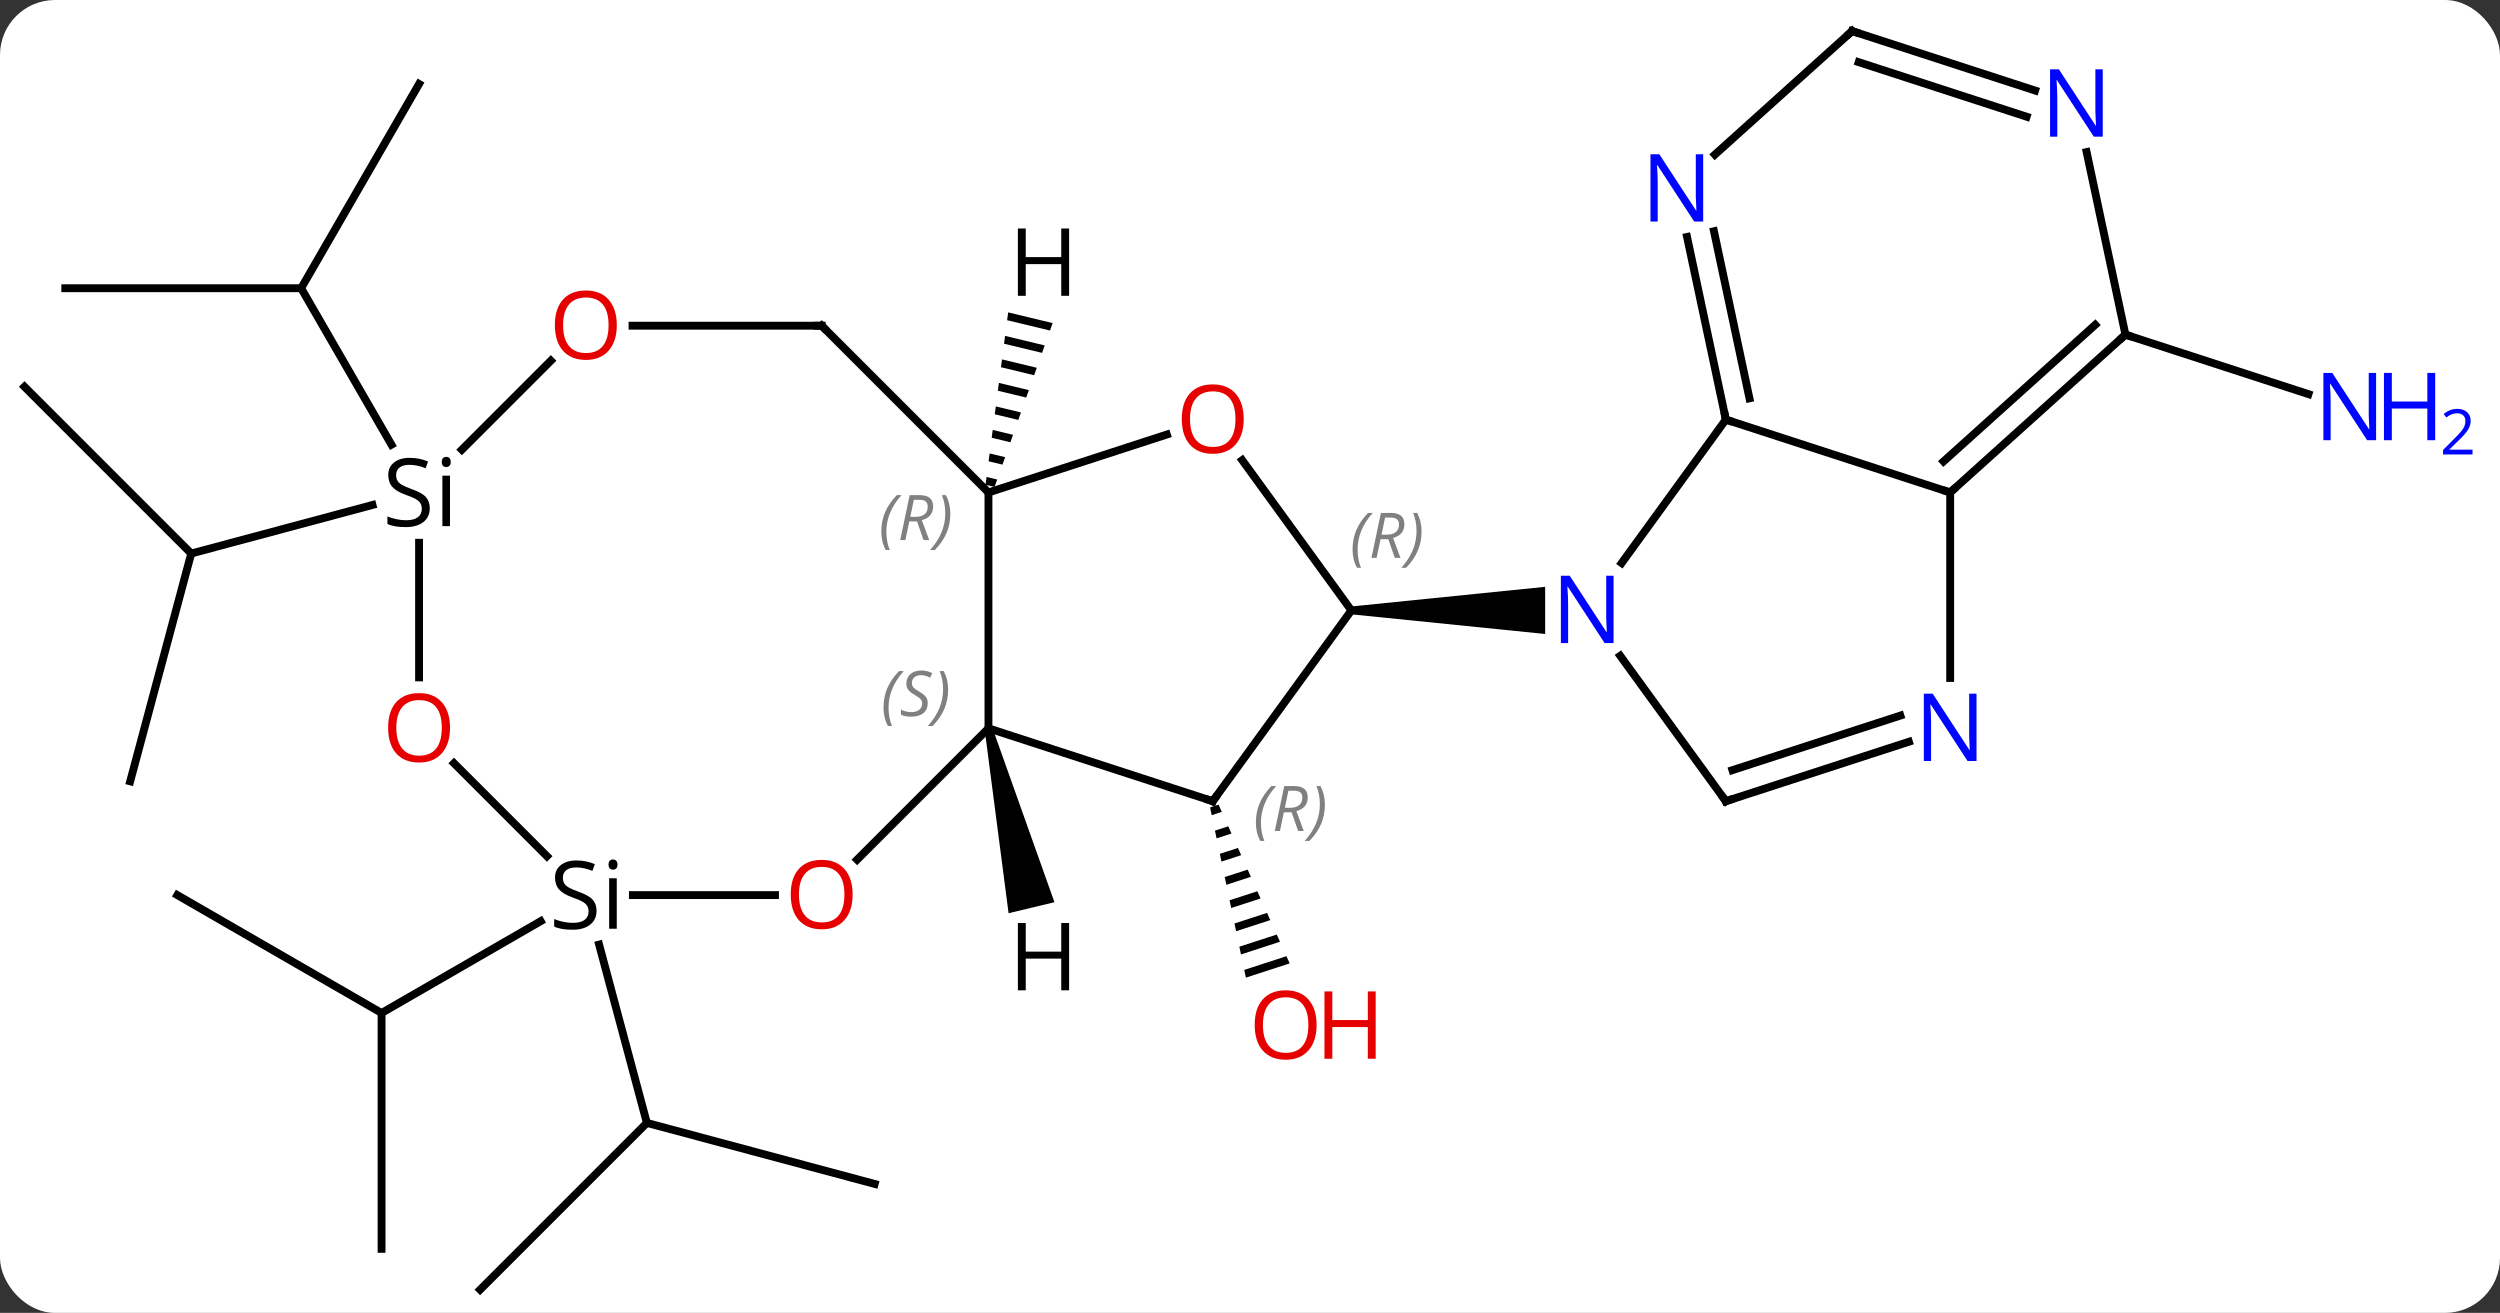 <svg width="318" viewBox="0 0 318 167" style="fill-opacity:1; color-rendering:auto; color-interpolation:auto; text-rendering:auto; stroke:black; stroke-linecap:square; stroke-miterlimit:10; shape-rendering:auto; stroke-opacity:1; fill:black; stroke-dasharray:none; font-weight:normal; stroke-width:1; font-family:'Open Sans'; font-style:normal; stroke-linejoin:miter; font-size:12; stroke-dashoffset:0; image-rendering:auto;" height="167" class="cas-substance-image" xmlns:xlink="http://www.w3.org/1999/xlink" xmlns="http://www.w3.org/2000/svg"><rect x="0" y="0" width="318" height="167" fill="#333333" stroke="none"/><svg class="cas-substance-single-component"><rect y="0" x="0" width="318" stroke="none" ry="7" rx="7" height="167" fill="white" class="cas-substance-group"/><svg y="0" x="0" width="318" viewBox="0 0 318 167" style="fill:black;" height="167" class="cas-substance-single-component-image"><svg><g><g transform="translate(151,84)" style="text-rendering:geometricPrecision; color-rendering:optimizeQuality; color-interpolation:linearRGB; stroke-linecap:butt; image-rendering:optimizeQuality;"><line y2="29.856" y1="44.856" x2="-128.445" x1="-102.465" style="fill:none;"/><line y2="74.856" y1="44.856" x2="-102.465" x1="-102.465" style="fill:none;"/><line y2="33.174" y1="44.856" x2="-82.229" x1="-102.465" style="fill:none;"/><line y2="80.046" y1="58.833" x2="-89.931" x1="-68.718" style="fill:none;"/><line y2="66.597" y1="58.833" x2="-39.741" x1="-68.718" style="fill:none;"/><line y2="36.151" y1="58.833" x2="-74.795" x1="-68.718" style="fill:none;"/><line y2="-47.337" y1="-47.337" x2="-142.695" x1="-112.695" style="fill:none;"/><line y2="-73.32" y1="-47.337" x2="-97.695" x1="-112.695" style="fill:none;"/><line y2="-27.435" y1="-47.337" x2="-101.204" x1="-112.695" style="fill:none;"/><line y2="15.384" y1="-13.593" x2="-134.439" x1="-126.675" style="fill:none;"/><line y2="-34.806" y1="-13.593" x2="-147.888" x1="-126.675" style="fill:none;"/><line y2="-19.77" y1="-13.593" x2="-103.62" x1="-126.675" style="fill:none;"/><path style="stroke:none;" d="M4.003 18.353 L2.92 18.705 L2.92 18.705 L3.127 19.689 L3.127 19.689 L4.414 19.27 L4.414 19.27 L4.003 18.353 ZM5.236 21.106 L3.541 21.657 L3.541 21.657 L3.748 22.642 L3.748 22.642 L5.647 22.024 L5.647 22.024 L5.236 21.106 ZM6.469 23.859 L4.162 24.61 L4.162 24.61 L4.369 25.594 L4.369 25.594 L6.88 24.777 L6.88 24.777 L6.469 23.859 ZM7.703 26.613 L4.783 27.562 L4.783 27.562 L4.99 28.546 L4.99 28.546 L8.114 27.53 L8.114 27.53 L7.703 26.613 ZM8.936 29.366 L5.404 30.515 L5.404 30.515 L5.611 31.499 L5.611 31.499 L9.347 30.284 L9.347 30.284 L8.936 29.366 ZM10.169 32.119 L6.025 33.467 L6.025 33.467 L6.232 34.451 L6.232 34.451 L10.58 33.037 L10.58 33.037 L10.169 32.119 ZM11.402 34.873 L6.646 36.42 L6.646 36.42 L6.853 37.404 L6.853 37.404 L11.814 35.79 L11.814 35.79 L11.402 34.873 ZM12.636 37.626 L7.267 39.372 L7.267 39.372 L7.474 40.356 L7.474 40.356 L13.047 38.544 L13.047 38.544 L12.636 37.626 Z"/><line y2="-41.433" y1="-33.867" x2="119.355" x1="142.634" style="fill:none;"/><line y2="13.084" y1="24.906" x2="-93.254" x1="-81.432" style="fill:none;"/><line y2="29.856" y1="29.856" x2="-52.419" x1="-70.497" style="fill:none;"/><line y2="-14.959" y1="2.166" x2="-97.695" x1="-97.695" style="fill:none;"/><line y2="8.643" y1="25.349" x2="-25.269" x1="-41.975" style="fill:none;"/><line y2="-38.117" y1="-26.799" x2="-80.935" x1="-92.253" style="fill:none;"/><line y2="-21.357" y1="8.643" x2="-25.269" x1="-25.269" style="fill:none;"/><line y2="17.913" y1="8.643" x2="3.261" x1="-25.269" style="fill:none;"/><line y2="-42.57" y1="-42.57" x2="-46.482" x1="-70.544" style="fill:none;"/><line y2="-42.57" y1="-21.357" x2="-46.482" x1="-25.269" style="fill:none;"/><line y2="-28.73" y1="-21.357" x2="-2.579" x1="-25.269" style="fill:none;"/><line y2="-6.357" y1="17.913" x2="20.895" x1="3.261" style="fill:none;"/><line y2="-6.357" y1="-25.468" x2="20.895" x1="7.01" style="fill:none;"/><path style="stroke:none;" d="M20.895 -5.857 L20.895 -6.857 L45.543 -9.357 L45.543 -3.357 Z"/><line y2="-30.627" y1="-12.381" x2="68.529" x1="55.272" style="fill:none;"/><line y2="17.913" y1="-0.583" x2="68.529" x1="55.09" style="fill:none;"/><line y2="-21.357" y1="-30.627" x2="97.062" x1="68.529" style="fill:none;"/><line y2="-53.86" y1="-30.627" x2="63.591" x1="68.529" style="fill:none;"/><line y2="-54.588" y1="-33.331" x2="67.015" x1="71.532" style="fill:none;"/><line y2="10.35" y1="17.913" x2="91.808" x1="68.529" style="fill:none;"/><line y2="7.021" y1="13.96" x2="90.727" x1="69.369" style="fill:none;"/><line y2="2.237" y1="-21.357" x2="97.062" x1="97.062" style="fill:none;"/><line y2="-41.433" y1="-21.357" x2="119.355" x1="97.062" style="fill:none;"/><line y2="-42.682" y1="-25.31" x2="115.511" x1="96.221" style="fill:none;"/><line y2="-80.046" y1="-64.329" x2="84.585" x1="67.13" style="fill:none;"/><line y2="-64.663" y1="-41.433" x2="114.417" x1="119.355" style="fill:none;"/><line y2="-72.483" y1="-80.046" x2="107.864" x1="84.585" style="fill:none;"/><line y2="-69.154" y1="-76.093" x2="106.783" x1="85.425" style="fill:none;"/><path style="stroke:none;" d="M-25.755 8.76 L-24.783 8.526 L-16.874 30.761 L-22.709 32.161 Z"/><path style="stroke:none;" d="M-22.762 -44.266 L-22.893 -43.269 L-22.893 -43.269 L-17.442 -41.957 L-17.442 -41.957 L-17.106 -42.904 L-17.106 -42.904 L-22.762 -44.266 ZM-23.155 -41.275 L-23.285 -40.278 L-23.285 -40.278 L-18.449 -39.114 L-18.449 -39.114 L-18.113 -40.062 L-18.113 -40.062 L-23.155 -41.275 ZM-23.547 -38.285 L-23.678 -37.288 L-23.678 -37.288 L-19.456 -36.271 L-19.456 -36.271 L-19.121 -37.219 L-19.121 -37.219 L-23.547 -38.285 ZM-23.94 -35.294 L-24.071 -34.297 L-24.071 -34.297 L-20.464 -33.429 L-20.464 -33.429 L-20.128 -34.376 L-20.128 -34.376 L-23.94 -35.294 ZM-24.333 -32.303 L-24.464 -31.306 L-24.464 -31.306 L-21.471 -30.586 L-21.471 -30.586 L-21.135 -31.534 L-21.135 -31.534 L-24.333 -32.303 ZM-24.726 -29.313 L-24.857 -28.316 L-22.478 -27.743 L-22.478 -27.743 L-22.143 -28.691 L-22.143 -28.691 L-24.726 -29.313 ZM-25.118 -26.322 L-25.249 -25.325 L-25.249 -25.325 L-23.486 -24.901 L-23.486 -24.901 L-23.15 -25.848 L-23.15 -25.848 L-25.118 -26.322 ZM-25.511 -23.331 L-25.642 -22.334 L-25.642 -22.334 L-24.493 -22.058 L-24.157 -23.005 L-24.157 -23.005 L-25.511 -23.331 Z"/></g><g transform="translate(151,84)" style="fill:rgb(230,0,0); text-rendering:geometricPrecision; color-rendering:optimizeQuality; image-rendering:optimizeQuality; font-family:'Open Sans'; stroke:rgb(230,0,0); color-interpolation:linearRGB;"><path style="stroke:none;" d="M16.471 46.376 Q16.471 48.438 15.432 49.618 Q14.393 50.798 12.55 50.798 Q10.659 50.798 9.628 49.633 Q8.597 48.469 8.597 46.36 Q8.597 44.266 9.628 43.118 Q10.659 41.969 12.55 41.969 Q14.409 41.969 15.44 43.141 Q16.471 44.313 16.471 46.376 ZM9.643 46.376 Q9.643 48.11 10.386 49.016 Q11.128 49.923 12.55 49.923 Q13.972 49.923 14.698 49.024 Q15.425 48.126 15.425 46.376 Q15.425 44.641 14.698 43.751 Q13.972 42.86 12.55 42.86 Q11.128 42.86 10.386 43.758 Q9.643 44.657 9.643 46.376 Z"/><path style="stroke:none;" d="M23.987 50.673 L22.987 50.673 L22.987 46.641 L18.471 46.641 L18.471 50.673 L17.471 50.673 L17.471 42.11 L18.471 42.11 L18.471 45.751 L22.987 45.751 L22.987 42.11 L23.987 42.11 L23.987 50.673 Z"/><path style="fill:rgb(0,5,255); stroke:none;" d="M151.24 -28.004 L150.099 -28.004 L145.411 -35.191 L145.365 -35.191 Q145.458 -33.926 145.458 -32.879 L145.458 -28.004 L144.536 -28.004 L144.536 -36.566 L145.661 -36.566 L150.333 -29.41 L150.38 -29.41 Q150.38 -29.566 150.333 -30.426 Q150.286 -31.285 150.302 -31.66 L150.302 -36.566 L151.24 -36.566 L151.24 -28.004 Z"/><path style="fill:rgb(0,5,255); stroke:none;" d="M158.755 -28.004 L157.755 -28.004 L157.755 -32.035 L153.24 -32.035 L153.24 -28.004 L152.24 -28.004 L152.24 -36.566 L153.24 -36.566 L153.24 -32.926 L157.755 -32.926 L157.755 -36.566 L158.755 -36.566 L158.755 -28.004 Z"/><path style="fill:rgb(0,5,255); stroke:none;" d="M163.505 -26.194 L159.755 -26.194 L159.755 -26.757 L161.255 -28.273 Q161.943 -28.96 162.161 -29.257 Q162.38 -29.554 162.49 -29.835 Q162.599 -30.116 162.599 -30.444 Q162.599 -30.898 162.326 -31.163 Q162.052 -31.429 161.552 -31.429 Q161.208 -31.429 160.888 -31.312 Q160.568 -31.194 160.177 -30.898 L159.833 -31.335 Q160.615 -31.991 161.552 -31.991 Q162.349 -31.991 162.81 -31.577 Q163.271 -31.163 163.271 -30.476 Q163.271 -29.929 162.966 -29.398 Q162.661 -28.866 161.818 -28.054 L160.568 -26.835 L160.568 -26.804 L163.505 -26.804 L163.505 -26.194 Z"/><path style="fill:black; stroke:none;" d="M-75.119 31.856 Q-75.119 32.981 -75.939 33.622 Q-76.759 34.262 -78.166 34.262 Q-79.697 34.262 -80.509 33.856 L-80.509 32.903 Q-79.978 33.122 -79.361 33.254 Q-78.744 33.387 -78.134 33.387 Q-77.134 33.387 -76.634 33.004 Q-76.134 32.622 -76.134 31.95 Q-76.134 31.512 -76.314 31.223 Q-76.494 30.934 -76.908 30.692 Q-77.322 30.45 -78.181 30.153 Q-79.369 29.731 -79.884 29.145 Q-80.4 28.559 -80.4 27.606 Q-80.4 26.622 -79.658 26.036 Q-78.916 25.45 -77.681 25.45 Q-76.416 25.45 -75.338 25.919 L-75.65 26.778 Q-76.713 26.34 -77.713 26.34 Q-78.509 26.34 -78.955 26.676 Q-79.4 27.012 -79.4 27.622 Q-79.4 28.059 -79.236 28.348 Q-79.072 28.637 -78.681 28.872 Q-78.291 29.106 -77.478 29.403 Q-76.134 29.872 -75.626 30.426 Q-75.119 30.981 -75.119 31.856 ZM-72.548 34.137 L-73.517 34.137 L-73.517 27.715 L-72.548 27.715 L-72.548 34.137 ZM-73.595 25.981 Q-73.595 25.637 -73.431 25.481 Q-73.267 25.325 -73.017 25.325 Q-72.783 25.325 -72.619 25.489 Q-72.455 25.653 -72.455 25.981 Q-72.455 26.309 -72.619 26.465 Q-72.783 26.622 -73.017 26.622 Q-73.267 26.622 -73.431 26.465 Q-73.595 26.309 -73.595 25.981 Z"/><path style="stroke:none;" d="M-93.757 8.573 Q-93.757 10.635 -94.797 11.815 Q-95.836 12.995 -97.679 12.995 Q-99.57 12.995 -100.601 11.831 Q-101.632 10.666 -101.632 8.557 Q-101.632 6.463 -100.601 5.315 Q-99.57 4.166 -97.679 4.166 Q-95.82 4.166 -94.789 5.338 Q-93.757 6.51 -93.757 8.573 ZM-100.586 8.573 Q-100.586 10.307 -99.843 11.213 Q-99.101 12.12 -97.679 12.12 Q-96.257 12.12 -95.531 11.221 Q-94.804 10.323 -94.804 8.573 Q-94.804 6.838 -95.531 5.948 Q-96.257 5.057 -97.679 5.057 Q-99.101 5.057 -99.843 5.955 Q-100.586 6.854 -100.586 8.573 Z"/><path style="stroke:none;" d="M-42.544 29.786 Q-42.544 31.848 -43.584 33.028 Q-44.623 34.208 -46.466 34.208 Q-48.357 34.208 -49.388 33.044 Q-50.419 31.879 -50.419 29.77 Q-50.419 27.676 -49.388 26.528 Q-48.357 25.379 -46.466 25.379 Q-44.607 25.379 -43.576 26.551 Q-42.544 27.723 -42.544 29.786 ZM-49.373 29.786 Q-49.373 31.52 -48.63 32.426 Q-47.888 33.333 -46.466 33.333 Q-45.044 33.333 -44.318 32.434 Q-43.591 31.536 -43.591 29.786 Q-43.591 28.051 -44.318 27.161 Q-45.044 26.27 -46.466 26.27 Q-47.888 26.27 -48.63 27.169 Q-49.373 28.067 -49.373 29.786 Z"/><path style="fill:black; stroke:none;" d="M-96.332 -19.357 Q-96.332 -18.232 -97.152 -17.591 Q-97.972 -16.951 -99.379 -16.951 Q-100.91 -16.951 -101.722 -17.357 L-101.722 -18.31 Q-101.191 -18.091 -100.574 -17.959 Q-99.957 -17.826 -99.347 -17.826 Q-98.347 -17.826 -97.847 -18.209 Q-97.347 -18.591 -97.347 -19.263 Q-97.347 -19.701 -97.527 -19.99 Q-97.707 -20.279 -98.121 -20.521 Q-98.535 -20.763 -99.394 -21.06 Q-100.582 -21.482 -101.097 -22.068 Q-101.613 -22.654 -101.613 -23.607 Q-101.613 -24.591 -100.871 -25.177 Q-100.129 -25.763 -98.894 -25.763 Q-97.629 -25.763 -96.55 -25.294 L-96.863 -24.435 Q-97.925 -24.873 -98.925 -24.873 Q-99.722 -24.873 -100.168 -24.537 Q-100.613 -24.201 -100.613 -23.591 Q-100.613 -23.154 -100.449 -22.865 Q-100.285 -22.576 -99.894 -22.341 Q-99.504 -22.107 -98.691 -21.81 Q-97.347 -21.341 -96.84 -20.787 Q-96.332 -20.232 -96.332 -19.357 ZM-93.761 -17.076 L-94.73 -17.076 L-94.73 -23.498 L-93.761 -23.498 L-93.761 -17.076 ZM-94.808 -25.232 Q-94.808 -25.576 -94.644 -25.732 Q-94.48 -25.888 -94.23 -25.888 Q-93.996 -25.888 -93.832 -25.724 Q-93.668 -25.56 -93.668 -25.232 Q-93.668 -24.904 -93.832 -24.748 Q-93.996 -24.591 -94.23 -24.591 Q-94.48 -24.591 -94.644 -24.748 Q-94.808 -24.904 -94.808 -25.232 Z"/></g><g transform="translate(151,84)" style="font-size:8.4px; fill:gray; text-rendering:geometricPrecision; image-rendering:optimizeQuality; color-rendering:optimizeQuality; font-family:'Open Sans'; font-style:italic; stroke:gray; color-interpolation:linearRGB;"><path style="stroke:none;" d="M-38.616 6.019 Q-38.616 4.691 -38.148 3.566 Q-37.679 2.441 -36.648 1.363 L-36.038 1.363 Q-37.007 2.425 -37.491 3.597 Q-37.976 4.769 -37.976 6.004 Q-37.976 7.332 -37.538 8.347 L-38.054 8.347 Q-38.616 7.316 -38.616 6.019 ZM-32.994 5.426 Q-32.994 6.254 -33.541 6.707 Q-34.087 7.16 -35.087 7.16 Q-35.494 7.16 -35.806 7.105 Q-36.119 7.051 -36.4 6.91 L-36.4 6.254 Q-35.775 6.582 -35.072 6.582 Q-34.447 6.582 -34.072 6.285 Q-33.697 5.988 -33.697 5.472 Q-33.697 5.16 -33.9 4.933 Q-34.103 4.707 -34.666 4.379 Q-35.259 4.051 -35.486 3.722 Q-35.712 3.394 -35.712 2.941 Q-35.712 2.207 -35.197 1.746 Q-34.681 1.285 -33.837 1.285 Q-33.462 1.285 -33.127 1.363 Q-32.791 1.441 -32.416 1.613 L-32.681 2.207 Q-32.931 2.05 -33.252 1.965 Q-33.572 1.879 -33.837 1.879 Q-34.369 1.879 -34.689 2.152 Q-35.009 2.425 -35.009 2.894 Q-35.009 3.097 -34.939 3.246 Q-34.869 3.394 -34.728 3.527 Q-34.587 3.66 -34.166 3.91 Q-33.603 4.254 -33.4 4.449 Q-33.197 4.644 -33.095 4.879 Q-32.994 5.113 -32.994 5.426 ZM-30.399 3.707 Q-30.399 5.035 -30.876 6.168 Q-31.352 7.301 -32.368 8.347 L-32.977 8.347 Q-31.04 6.191 -31.04 3.707 Q-31.04 2.379 -31.477 1.363 L-30.962 1.363 Q-30.399 2.425 -30.399 3.707 Z"/></g><g transform="translate(151,84)" style="fill:rgb(230,0,0); text-rendering:geometricPrecision; color-rendering:optimizeQuality; image-rendering:optimizeQuality; font-family:'Open Sans'; stroke:rgb(230,0,0); color-interpolation:linearRGB;"><path style="stroke:none;" d="M-72.544 -42.64 Q-72.544 -40.578 -73.584 -39.398 Q-74.623 -38.218 -76.466 -38.218 Q-78.357 -38.218 -79.388 -39.383 Q-80.419 -40.547 -80.419 -42.656 Q-80.419 -44.75 -79.388 -45.898 Q-78.357 -47.047 -76.466 -47.047 Q-74.607 -47.047 -73.576 -45.875 Q-72.544 -44.703 -72.544 -42.64 ZM-79.373 -42.64 Q-79.373 -40.906 -78.63 -40 Q-77.888 -39.093 -76.466 -39.093 Q-75.044 -39.093 -74.318 -39.992 Q-73.591 -40.89 -73.591 -42.64 Q-73.591 -44.375 -74.318 -45.265 Q-75.044 -46.156 -76.466 -46.156 Q-77.888 -46.156 -78.63 -45.258 Q-79.373 -44.359 -79.373 -42.64 Z"/></g><g transform="translate(151,84)" style="font-size:8.4px; fill:gray; text-rendering:geometricPrecision; image-rendering:optimizeQuality; color-rendering:optimizeQuality; font-family:'Open Sans'; font-style:italic; stroke:gray; color-interpolation:linearRGB;"><path style="stroke:none;" d="M-38.896 -16.366 Q-38.896 -17.694 -38.428 -18.819 Q-37.959 -19.944 -36.928 -21.022 L-36.318 -21.022 Q-37.287 -19.96 -37.771 -18.788 Q-38.256 -17.616 -38.256 -16.382 Q-38.256 -15.054 -37.818 -14.038 L-38.334 -14.038 Q-38.896 -15.069 -38.896 -16.366 ZM-35.336 -17.679 L-35.836 -15.304 L-36.493 -15.304 L-35.289 -21.022 L-34.039 -21.022 Q-32.305 -21.022 -32.305 -19.585 Q-32.305 -18.226 -33.743 -17.835 L-32.805 -15.304 L-33.524 -15.304 L-34.352 -17.679 L-35.336 -17.679 ZM-34.758 -20.429 Q-35.149 -18.507 -35.211 -18.257 L-34.555 -18.257 Q-33.805 -18.257 -33.399 -18.585 Q-32.993 -18.913 -32.993 -19.538 Q-32.993 -20.007 -33.25 -20.218 Q-33.508 -20.429 -34.102 -20.429 L-34.758 -20.429 ZM-30.119 -18.679 Q-30.119 -17.351 -30.596 -16.218 Q-31.072 -15.085 -32.088 -14.038 L-32.697 -14.038 Q-30.76 -16.194 -30.76 -18.679 Q-30.76 -20.007 -31.197 -21.022 L-30.682 -21.022 Q-30.119 -19.96 -30.119 -18.679 Z"/></g><g transform="translate(151,84)" style="stroke-linecap:butt; font-size:8.4px; text-rendering:geometricPrecision; image-rendering:optimizeQuality; color-rendering:optimizeQuality; font-family:'Open Sans'; font-style:italic; color-interpolation:linearRGB; stroke-miterlimit:5;"><path style="fill:none;" d="M2.785 17.759 L3.261 17.913 L3.555 17.509"/><path style="fill:gray; stroke:none;" d="M8.749 20.641 Q8.749 19.313 9.218 18.188 Q9.687 17.063 10.718 15.985 L11.327 15.985 Q10.359 17.047 9.874 18.219 Q9.39 19.391 9.39 20.626 Q9.39 21.954 9.827 22.969 L9.312 22.969 Q8.749 21.938 8.749 20.641 ZM12.309 19.329 L11.809 21.704 L11.153 21.704 L12.356 15.985 L13.606 15.985 Q15.341 15.985 15.341 17.422 Q15.341 18.782 13.903 19.172 L14.841 21.704 L14.122 21.704 L13.294 19.329 L12.309 19.329 ZM12.887 16.579 Q12.497 18.501 12.434 18.751 L13.091 18.751 Q13.841 18.751 14.247 18.422 Q14.653 18.094 14.653 17.469 Q14.653 17.001 14.395 16.79 Q14.137 16.579 13.544 16.579 L12.887 16.579 ZM17.527 18.329 Q17.527 19.657 17.05 20.79 Q16.573 21.922 15.558 22.969 L14.948 22.969 Q16.886 20.813 16.886 18.329 Q16.886 17.001 16.448 15.985 L16.964 15.985 Q17.527 17.047 17.527 18.329 Z"/><path style="fill:none;" d="M-46.982 -42.57 L-46.482 -42.57 L-46.128 -42.216"/></g><g transform="translate(151,84)" style="stroke-linecap:butt; fill:rgb(230,0,0); text-rendering:geometricPrecision; color-rendering:optimizeQuality; image-rendering:optimizeQuality; font-family:'Open Sans'; stroke:rgb(230,0,0); color-interpolation:linearRGB; stroke-miterlimit:5;"><path style="stroke:none;" d="M7.199 -30.697 Q7.199 -28.635 6.159 -27.455 Q5.12 -26.275 3.277 -26.275 Q1.386 -26.275 0.355 -27.439 Q-0.676 -28.604 -0.676 -30.713 Q-0.676 -32.807 0.355 -33.955 Q1.386 -35.104 3.277 -35.104 Q5.136 -35.104 6.167 -33.932 Q7.199 -32.76 7.199 -30.697 ZM0.37 -30.697 Q0.37 -28.963 1.113 -28.057 Q1.855 -27.15 3.277 -27.15 Q4.699 -27.15 5.425 -28.049 Q6.152 -28.947 6.152 -30.697 Q6.152 -32.432 5.425 -33.322 Q4.699 -34.213 3.277 -34.213 Q1.855 -34.213 1.113 -33.315 Q0.37 -32.416 0.37 -30.697 Z"/></g><g transform="translate(151,84)" style="stroke-linecap:butt; font-size:8.4px; fill:gray; text-rendering:geometricPrecision; image-rendering:optimizeQuality; color-rendering:optimizeQuality; font-family:'Open Sans'; font-style:italic; stroke:gray; color-interpolation:linearRGB; stroke-miterlimit:5;"><path style="stroke:none;" d="M21.046 -14.103 Q21.046 -15.431 21.515 -16.556 Q21.984 -17.681 23.015 -18.759 L23.624 -18.759 Q22.655 -17.697 22.171 -16.525 Q21.687 -15.353 21.687 -14.119 Q21.687 -12.791 22.124 -11.775 L21.609 -11.775 Q21.046 -12.806 21.046 -14.103 ZM24.606 -15.416 L24.106 -13.041 L23.45 -13.041 L24.653 -18.759 L25.903 -18.759 Q27.637 -18.759 27.637 -17.322 Q27.637 -15.962 26.2 -15.572 L27.137 -13.041 L26.419 -13.041 L25.591 -15.416 L24.606 -15.416 ZM25.184 -18.166 Q24.794 -16.244 24.731 -15.994 L25.387 -15.994 Q26.137 -15.994 26.544 -16.322 Q26.95 -16.65 26.95 -17.275 Q26.95 -17.744 26.692 -17.955 Q26.434 -18.166 25.841 -18.166 L25.184 -18.166 ZM29.823 -16.416 Q29.823 -15.087 29.347 -13.955 Q28.87 -12.822 27.855 -11.775 L27.245 -11.775 Q29.183 -13.931 29.183 -16.416 Q29.183 -17.744 28.745 -18.759 L29.261 -18.759 Q29.823 -17.697 29.823 -16.416 Z"/></g><g transform="translate(151,84)" style="stroke-linecap:butt; fill:rgb(0,5,255); text-rendering:geometricPrecision; color-rendering:optimizeQuality; image-rendering:optimizeQuality; font-family:'Open Sans'; stroke:rgb(0,5,255); color-interpolation:linearRGB; stroke-miterlimit:5;"><path style="stroke:none;" d="M54.247 -2.201 L53.106 -2.201 L48.418 -9.388 L48.372 -9.388 Q48.465 -8.123 48.465 -7.076 L48.465 -2.201 L47.543 -2.201 L47.543 -10.763 L48.668 -10.763 L53.34 -3.607 L53.387 -3.607 Q53.387 -3.763 53.34 -4.623 Q53.293 -5.482 53.309 -5.857 L53.309 -10.763 L54.247 -10.763 L54.247 -2.201 Z"/><path style="fill:none; stroke:black;" d="M68.425 -31.116 L68.529 -30.627 L69.004 -30.473"/><path style="fill:none; stroke:black;" d="M68.235 17.509 L68.529 17.913 L69.004 17.759"/><path style="fill:none; stroke:black;" d="M97.433 -21.692 L97.062 -21.357 L96.587 -21.512"/><path style="stroke:none;" d="M65.644 -55.817 L64.503 -55.817 L59.815 -63.004 L59.769 -63.004 Q59.862 -61.739 59.862 -60.692 L59.862 -55.817 L58.94 -55.817 L58.94 -64.379 L60.065 -64.379 L64.737 -57.223 L64.784 -57.223 Q64.784 -57.379 64.737 -58.239 Q64.69 -59.098 64.706 -59.473 L64.706 -64.379 L65.644 -64.379 L65.644 -55.817 Z"/><path style="stroke:none;" d="M100.414 12.799 L99.273 12.799 L94.585 5.612 L94.539 5.612 Q94.632 6.877 94.632 7.924 L94.632 12.799 L93.71 12.799 L93.71 4.237 L94.835 4.237 L99.507 11.393 L99.554 11.393 Q99.554 11.237 99.507 10.377 Q99.46 9.518 99.476 9.143 L99.476 4.237 L100.414 4.237 L100.414 12.799 Z"/><path style="fill:none; stroke:black;" d="M118.984 -41.098 L119.355 -41.433 L119.831 -41.279"/><path style="fill:none; stroke:black;" d="M84.213 -79.711 L84.585 -80.046 L85.061 -79.891"/><path style="stroke:none;" d="M116.47 -66.62 L115.329 -66.62 L110.641 -73.807 L110.595 -73.807 Q110.688 -72.542 110.688 -71.495 L110.688 -66.62 L109.766 -66.62 L109.766 -75.182 L110.891 -75.182 L115.563 -68.026 L115.61 -68.026 Q115.61 -68.182 115.563 -69.042 Q115.516 -69.901 115.532 -70.276 L115.532 -75.182 L116.47 -75.182 L116.47 -66.62 Z"/><path style="fill:black; stroke:none;" d="M-15.009 41.968 L-16.009 41.968 L-16.009 37.937 L-20.525 37.937 L-20.525 41.968 L-21.525 41.968 L-21.525 33.406 L-20.525 33.406 L-20.525 37.046 L-16.009 37.046 L-16.009 33.406 L-15.009 33.406 L-15.009 41.968 Z"/><path style="fill:black; stroke:none;" d="M-15.009 -46.373 L-16.009 -46.373 L-16.009 -50.404 L-20.525 -50.404 L-20.525 -46.373 L-21.525 -46.373 L-21.525 -54.935 L-20.525 -54.935 L-20.525 -51.295 L-16.009 -51.295 L-16.009 -54.935 L-15.009 -54.935 L-15.009 -46.373 Z"/></g></g></svg></svg></svg></svg>